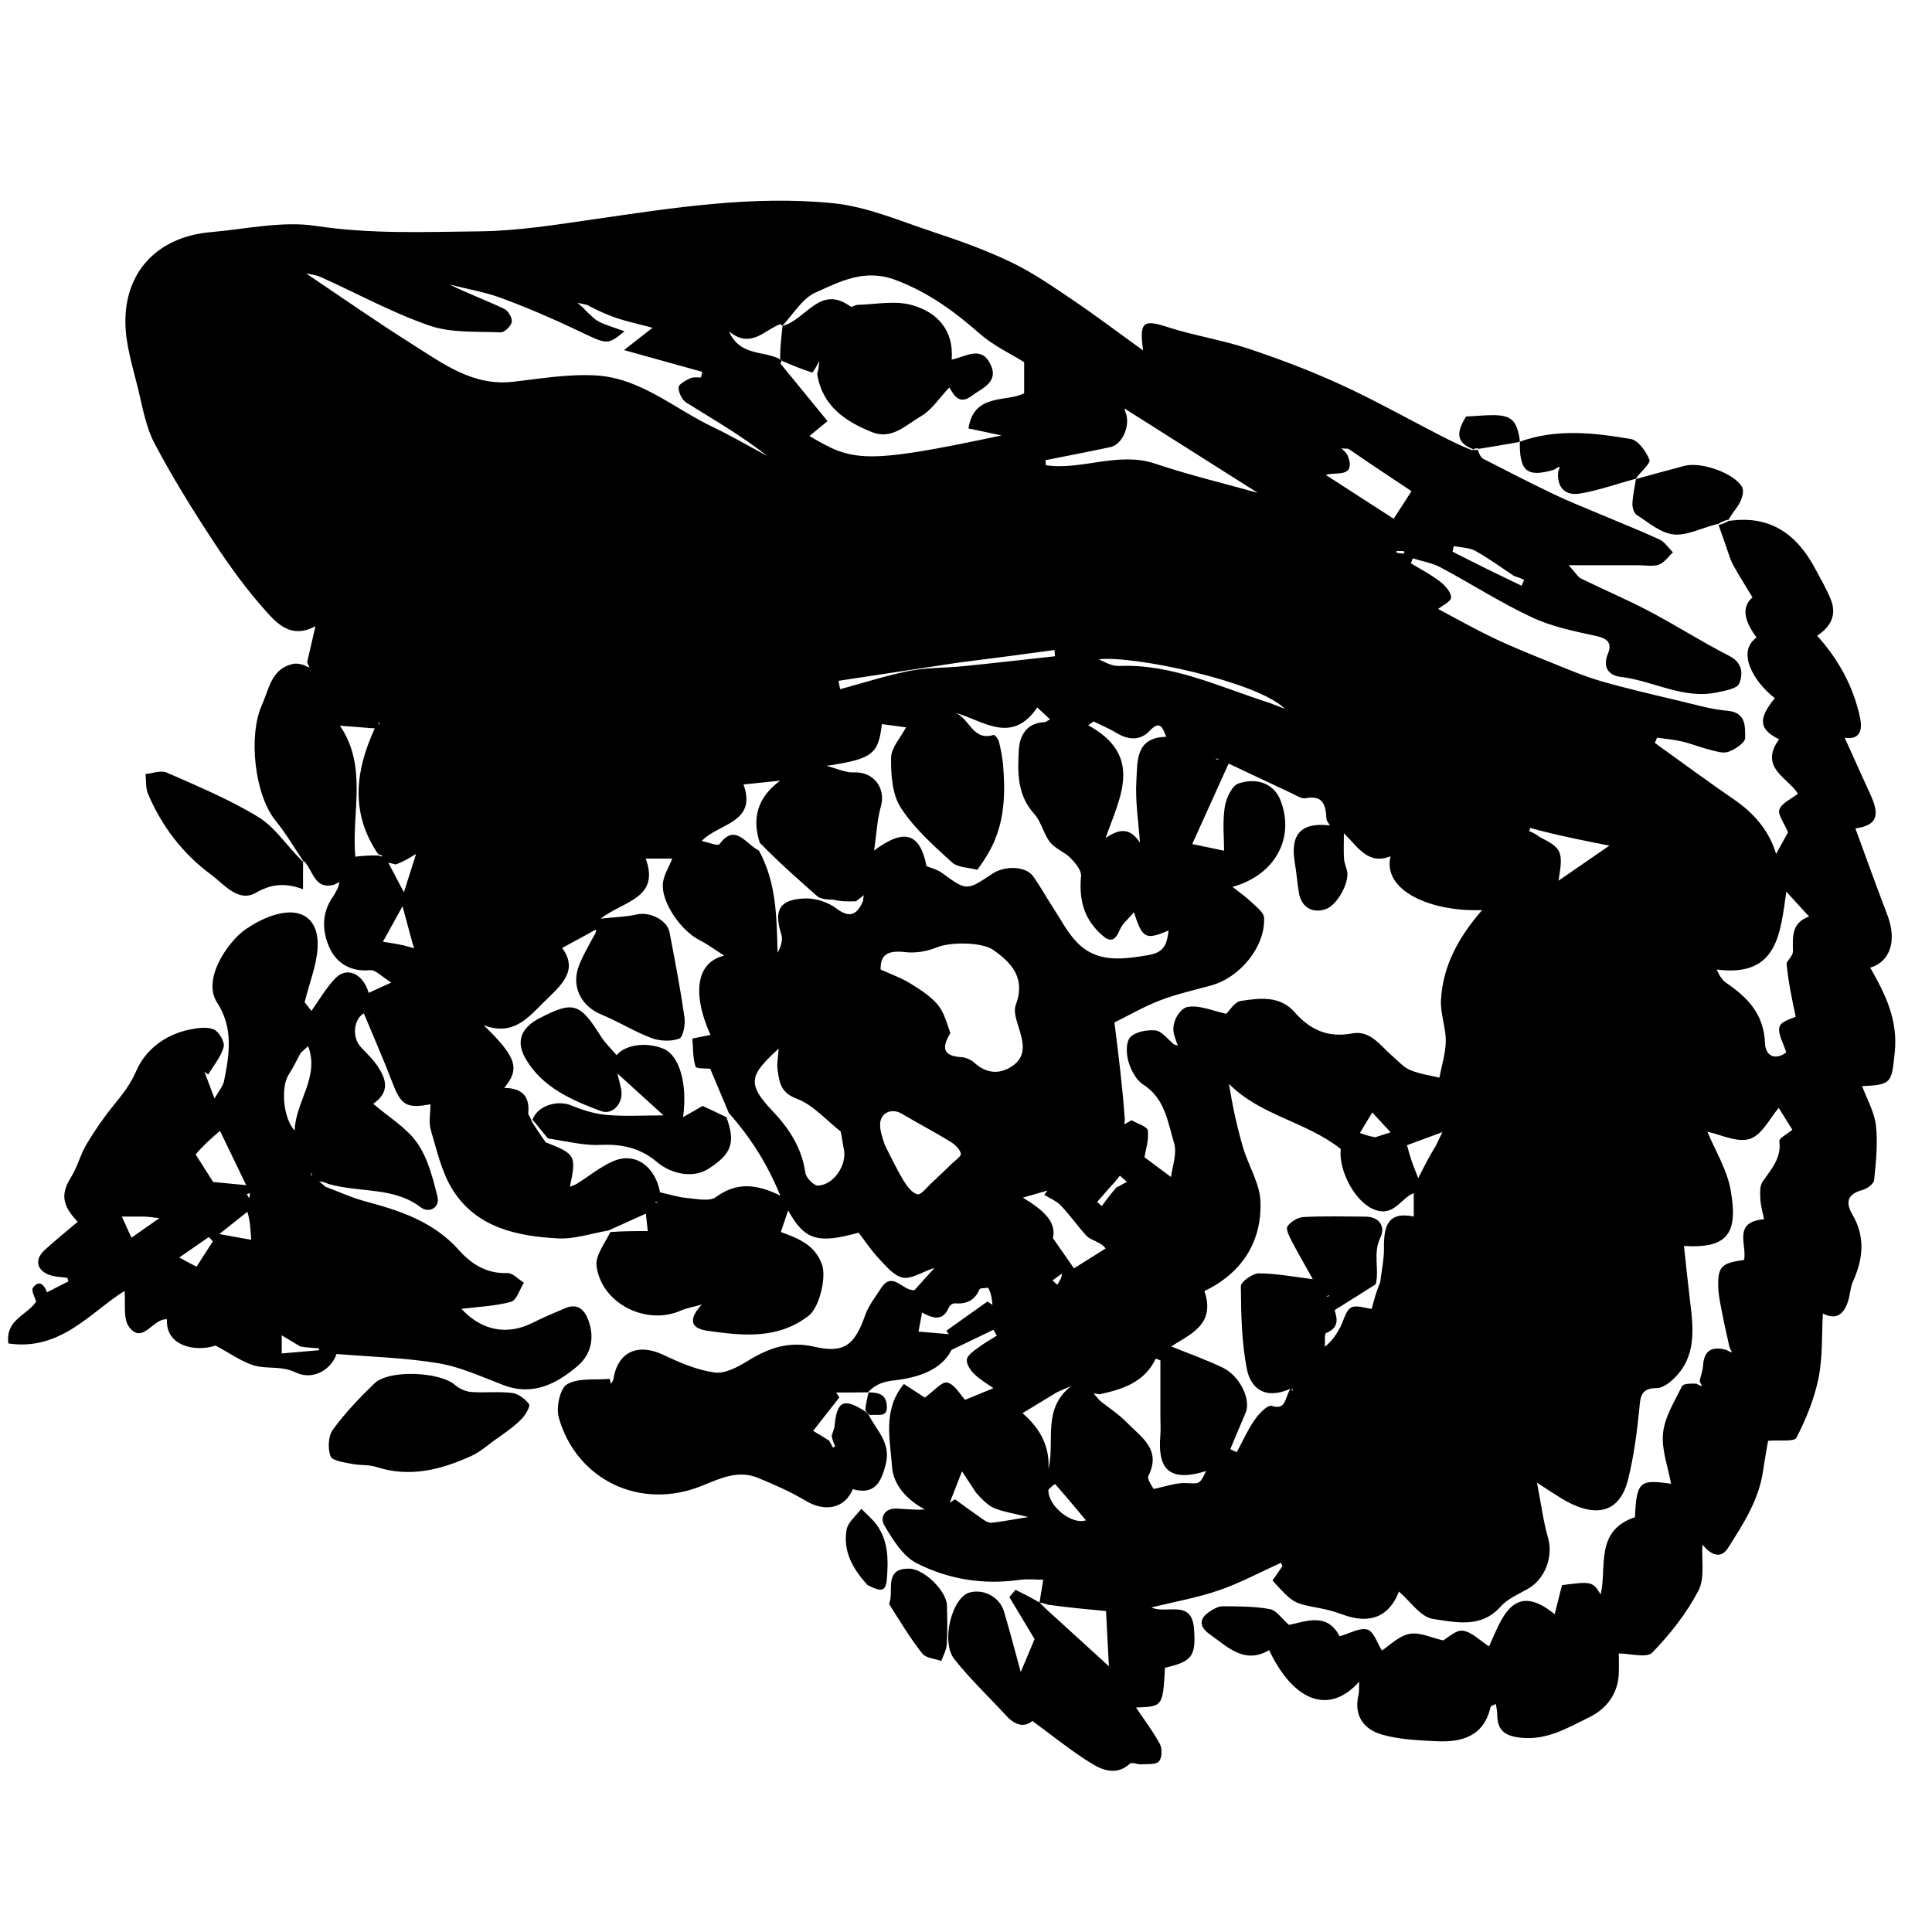 <svg version="1.1" id="Layer_1" xmlns="http://www.w3.org/2000/svg" xmlns:xlink="http://www.w3.org/1999/xlink"
	 viewBox="0 0 16 16" xml:space="preserve">
<g fill="#000000" stroke="none" transform="scale(0.031,0.031)">
<path  
	d="
M462.045,359.963 
	C461.383,356.917 460.664,353.883 460.079,350.822 
	C459.618,348.412 459.046,345.974 459.012,343.541 
	C458.94,338.321 459.957,337.412 465.926,336.592 
	C466.773,332.665 462.761,326.41 471.263,325.726 
	C470.892,323.822 470.368,322.115 470.28,320.387 
	C470.2,318.805 470.069,316.84 470.874,315.673 
	C473.169,312.345 475.951,309.435 475.354,304.821 
	C475.258,304.072 477.356,303.039 478.829,301.814 
	C477.493,299.678 475.976,297.254 475.178,295.978 
	C472.871,298.626 470.731,303.211 467.462,304.251 
	C464.033,305.342 459.522,303.033 456.127,302.34 
	C458.164,307.291 461.411,312.49 462.369,318.08 
	C464.266,329.141 461.897,333.624 449.865,332.854 
	C450.426,337.959 450.926,342.929 451.529,347.886 
	C452.419,355.199 453.17,362.504 447.176,368.274 
	C445.929,369.476 444.114,370.838 442.564,370.834 
	C438.121,370.821 438.231,373.426 437.905,376.693 
	C437.29,382.853 436.456,389.049 434.988,395.052 
	C432.369,405.76 424.453,404.785 417.061,400.247 
	C415.316,399.175 413.613,398.036 410.604,396.101 
	C411.749,401.988 412.308,406.501 413.549,410.819 
	C414.98,415.796 412.824,421.793 408.193,424.438 
	C405.658,425.887 402.741,427.103 400.876,429.204 
	C395.633,435.11 388.814,433.355 382.858,432.504 
	C379.507,432.025 376.705,427.707 373.719,425.172 
	C371.175,431.878 365.965,434.035 358.671,431.317 
	C356.701,430.582 354.643,430.006 352.575,429.622 
	C345.546,428.317 345.537,428.363 339.947,422.228 
	C340.797,420.997 341.692,419.701 342.587,418.404 
	C342.455,418.101 342.323,417.797 342.191,417.494 
	C336.706,419.977 331.364,422.877 325.696,424.828 
	C319.881,426.83 313.747,427.903 307.598,429.421 
	C311.537,431.334 318.333,427.109 318.961,435 
	C319.559,442.502 318.437,443.865 311.228,445.536 
	C310.639,455.897 310.639,455.897 303.481,456.162 
	C305.65,459.405 308.043,462.528 309.876,465.951 
	C310.53,467.173 310.429,469.701 309.581,470.577 
	C308.69,471.498 306.497,471.234 304.863,471.334 
	C303.846,471.396 302.358,470.687 301.856,471.155 
	C298.509,474.279 294.786,473.036 291.909,471.295 
	C286.352,467.932 281.289,463.753 275.791,459.744 
	C273.737,461.537 271.256,460.978 268.919,458.447 
	C264.251,453.392 259.225,448.627 254.962,443.254 
	C251.267,438.596 254.31,426.761 259.001,425.443 
	C262.767,424.386 267.066,426.63 268.218,430.512 
	C269.928,436.28 271.435,442.109 272.689,446.678 
	C273.473,444.811 274.838,441.561 276.384,437.882 
	C274.424,434.617 272.032,430.632 269.639,426.646 
	C270.194,426.004 270.75,425.361 271.305,424.719 
	C273.28,425.7 275.255,426.68 277.664,428.081 
	C278.499,428.889 278.9,429.277 279.534,429.911 
	C285.05,434.96 290.333,439.764 296.242,445.137 
	C295.962,439.787 295.727,435.3 295.469,430.39 
	C291.019,429.975 285.527,429.464 279.85,428.68 
	C279.009,428.314 278.352,428.222 277.696,428.129 
	C277.99,426.351 278.283,424.573 278.705,422.016 
	C276.514,422.016 274.402,421.768 272.366,422.058 
	C262.698,423.434 253.311,421.925 244.827,417.577 
	C241.172,415.703 238.519,411.29 236.254,407.524 
	C235.006,405.448 236.27,402.845 239.601,403.013 
	C242.066,403.137 244.522,403.42 247.074,403.245 
	C242.244,400.67 238.641,396.698 238.302,391.778 
	C237.803,384.528 235.733,376.656 241.479,369.728 
	C243.86,371.278 246.013,372.679 247.067,373.365 
	C249.439,371.673 251.626,368.997 253.076,369.349 
	C255.082,369.837 256.533,372.606 257.816,373.968 
	C259.542,373.259 262.133,372.194 265.395,370.853 
	C263.688,369.625 261.759,368.535 260.234,367.034 
	C259.224,366.039 258.113,364.352 258.294,363.165 
	C258.474,361.989 260.124,360.928 261.3,360.042 
	C262.879,358.852 264.622,357.879 266.294,356.812 
	C265.998,356.292 265.702,355.771 265.406,355.25 
	C262.047,356.861 258.688,358.471 254.182,360.632 
	C251.602,365.887 245.416,368.028 238.879,368.77 
	C236.169,369.078 234.128,369.678 232.114,371.694 
	C231.963,371.948 232.055,371.936 231.607,371.969 
	C228.564,372.003 225.969,372.003 223.375,372.003 
	C223.661,372.44 223.947,372.878 224.234,373.315 
	C221.983,376.186 219.733,379.056 217.225,382.255 
	C218.38,382.931 219.861,383.797 221.51,384.875 
	C221.958,385.628 222.237,386.168 222.516,386.709 
	C222.716,386.61 222.917,386.511 223.117,386.412 
	C222.76,385.596 222.403,384.78 222.167,383.592 
	C222.519,382.444 222.885,381.682 222.959,380.892 
	C223.581,374.261 225.37,373.339 231.118,377.049 
	C231.584,377.523 231.853,377.793 232.121,378.062 
	C234.166,382.179 238.043,385.397 236.648,391.04 
	C235.388,396.137 233.624,399.417 227.815,397.833 
	C225.687,403.012 220.389,404.005 215.291,400.955 
	C211.236,398.529 206.849,396.597 202.465,394.797 
	C197.219,392.642 192.421,394.931 187.635,396.884 
	C170.965,403.688 153.942,395.243 149.272,378.693 
	C148.513,376.004 149.607,370.872 151.509,369.789 
	C154.583,368.038 159.037,368.709 162.908,368.357 
	C162.999,368.804 163.09,369.252 163.181,369.7 
	C163.409,369.309 163.778,368.94 163.843,368.524 
	C165.002,361.133 170.357,358.698 177.248,361.965 
	C181.597,364.027 186.22,366.026 190.908,366.66 
	C193.709,367.038 197.148,365.169 199.817,363.526 
	C205.363,360.111 210.763,358.209 217.544,359.776 
	C225.552,361.626 228.335,359.306 231.128,351.355 
	C232.03,348.789 233.833,346.519 235.336,344.186 
	C238.492,339.291 241.119,345.013 244.313,344.649 
	C245.884,342.903 247.549,341.053 249.66,338.707 
	C246.103,339.904 243.369,341.788 241.143,341.309 
	C238.764,340.798 236.683,338.23 234.806,336.244 
	C232.786,334.107 231.154,331.604 229.383,329.3 
	C218.418,332.357 214.937,331.29 210.546,323.354 
	C209.875,325.343 209.273,327.128 208.596,329.136 
	C213.269,330.82 217.72,332.555 219.603,337.845 
	C220.806,341.226 218.921,349.269 216.035,351.496 
	C207.792,357.858 198.431,356.849 189.122,355.539 
	C185.962,355.095 182.822,353.633 187.449,348.504 
	C184.642,349.297 183.237,349.513 181.987,350.075 
	C172.725,354.24 160.729,348.312 159.366,338.257 
	C158.992,335.5 161.453,332.358 163.066,329.136 
	C166.563,328.88 169.608,328.88 173.057,328.88 
	C172.834,326.924 172.684,325.607 172.526,324.221 
	C168.917,325.852 165.747,327.285 162.577,328.717 
	C158.063,329.478 153.503,331.077 149.043,330.835 
	C138.08,330.24 127.267,327.968 120.912,317.82 
	C117.978,313.136 116.709,307.342 115.102,301.927 
	C114.476,299.82 114.999,297.372 114.999,294.995 
	C108.597,296.235 107.121,295.201 104.879,289.329 
	C102.481,283.047 99.76,276.888 97.195,270.71 
	C94.451,272.327 93.951,277.109 96.441,279.78 
	C97.963,281.413 99.632,282.965 100.862,284.803 
	C103.128,288.188 104.323,291.707 99.694,294.874 
	C103.882,298.472 108.602,301.251 111.453,305.336 
	C114.278,309.385 115.613,314.65 116.847,319.571 
	C117.647,322.764 114.503,324.134 112.468,322.576 
	C105.163,316.983 96.335,318.713 87.764,316.298 
	C86.555,315.75 85.894,315.662 85.232,315.573 
	C85.807,316.062 86.383,316.551 86.958,317.04 
	C90.533,318.37 94.029,319.996 97.698,320.972 
	C106.999,323.446 115.885,326.43 122.6,333.967 
	C125.928,337.702 130.026,340.315 135.539,340.09 
	C136.973,340.031 138.481,341.766 139.955,342.677 
	C138.832,344.448 138.02,347.369 136.527,347.774 
	C132.19,348.95 127.58,349.117 123.27,349.657 
	C128.603,355.451 135.446,356.824 142.252,353.397 
	C145.107,351.959 148.066,350.72 151.012,349.473 
	C153.887,348.256 155.791,349.413 156.947,352.129 
	C159.002,356.958 158.039,361.722 154.388,364.846 
	C148.834,369.599 142.444,373.034 134.534,370.04 
	C128.799,367.87 123.087,365.178 117.121,364.186 
	C108.103,362.686 98.873,362.465 89.912,361.715 
	C88.465,365.938 83.592,368.845 79.027,366.655 
	C75.01,364.728 71.136,365.88 67.487,364.662 
	C64.403,363.633 61.639,361.648 57.573,359.462 
	C52.428,361.227 44.182,359.741 44.607,352.46 
	C40.902,352.066 38.177,359.257 34.539,354.573 
	C32.792,352.324 33.605,348.086 33.271,344.869 
	C24.386,350.347 16.303,360.99 2.24,358.905 
	C1.391,352.552 7.127,351.469 9.66,347.73 
	C9.43,346.839 8.241,344.738 8.816,343.988 
	C10.5,341.789 11.797,343.241 12.556,345.233 
	C14.467,344.256 16.377,343.279 18.288,342.302 
	C18.185,341.994 18.083,341.686 17.98,341.377 
	C16.407,341.143 14.751,341.145 13.279,340.626 
	C9.773,339.391 9.166,336.482 11.899,333.974 
	C14.765,331.343 17.81,328.906 20.762,326.397 
	C16.362,321.819 16.296,318.769 19.045,314.356 
	C20.717,311.672 21.475,308.424 23.102,305.704 
	C25.289,302.048 27.723,298.497 30.416,295.2 
	C32.762,292.328 34.849,289.688 36.427,286.043 
	C38.854,280.435 44.15,276.389 50.63,275.053 
	C52.756,274.614 55.296,274.236 57.141,275.02 
	C58.508,275.6 60.103,278.386 59.751,279.692 
	C59.041,282.327 57.074,284.623 55.625,287.059 
	C55.288,286.813 54.951,286.567 54.615,286.32 
	C55.376,288.341 56.137,290.362 57.307,293.469 
	C58.474,291.393 59.573,290.189 59.849,288.82 
	C61.294,281.659 62.404,274.586 57.977,267.792 
	C53.898,261.533 61.026,251.37 65.702,248.198 
	C67.954,246.671 70.462,245.337 73.044,244.512 
	C80.553,242.115 85.341,245.488 84.842,253.32 
	C84.552,257.873 82.739,262.329 81.382,267.746 
	C81.504,267.902 82.511,269.184 83.194,270.055 
	C85.221,267.234 87.058,263.98 89.564,261.368 
	C92.691,258.107 96.975,260.093 98.504,265.236 
	C99.964,264.568 101.42,263.903 104.532,262.48 
	C101.99,260.925 100.324,259.025 98.867,259.175 
	C93.892,259.686 90.126,257.423 88.246,253.623 
	C86.049,249.185 85.739,244.039 89,239.484 
	C89.376,238.96 89.625,238.346 90.22,237.286 
	C90.556,236.407 90.606,236.016 90.655,235.624 
	C90.214,235.858 89.773,236.092 89.332,236.325 
	C84.021,237.772 83.771,232.789 81.307,230.133 
	C81.01,230.025 81.065,230.086 81.065,230.086 
	C78.59,226.439 76.357,222.595 73.587,219.187 
	C67.989,212.299 66.29,196.496 69.97,188.33 
	C71.962,183.908 72.433,178.667 78.314,177.356 
	C79.081,177.185 79.914,177.308 81.192,177.671 
	C82.005,178.134 82.344,178.22 82.682,178.306 
	C82.47,177.858 82.257,177.411 82.045,176.963 
	C82.727,173.994 83.409,171.025 84.269,167.279 
	C78.02,170.695 74.23,166.797 71.308,163.57 
	C66.006,157.716 61.33,151.216 56.978,144.601 
	C51.395,136.117 46.029,127.444 41.291,118.472 
	C38.973,114.084 38.1,108.88 36.911,103.963 
	C35.528,98.245 33.663,92.46 33.509,86.663 
	C33.14,72.757 41.982,63.236 56.34,62.011 
	C65.708,61.212 75.35,58.974 84.416,60.354 
	C99.041,62.581 113.571,61.956 128.114,61.805 
	C138.257,61.7 148.423,60.054 158.506,58.599 
	C179.786,55.527 201.12,52.122 222.614,54.297 
	C231.603,55.206 240.351,59.003 249.075,61.892 
	C256.225,64.261 263.378,66.809 270.154,70.061 
	C275.924,72.83 281.272,76.548 286.599,80.152 
	C292.861,84.389 298.898,88.956 305.382,93.631 
	C304.323,85.872 305.393,85.263 312.097,87.428 
	C319.075,89.682 326.424,90.794 333.379,93.103 
	C341.745,95.881 350.034,99.027 358.048,102.689 
	C367.065,106.809 375.735,111.687 384.56,116.226 
	C387.427,117.7 390.308,119.147 393.336,120.304 
	C393.49,120.003 393.408,120.002 393.829,120.193 
	C394.534,120.264 394.818,120.144 395.063,120.002 
	C395.025,119.979 394.955,119.922 394.831,120.279 
	C395.209,121.291 395.571,122.219 396.235,122.561 
	C402.429,125.759 408.638,128.933 414.92,131.952 
	C418.716,133.776 422.64,135.336 426.521,136.978 
	C432.12,139.347 437.785,141.57 443.304,144.112 
	C444.734,144.77 445.726,146.382 446.918,147.556 
	C445.687,148.692 444.63,150.318 443.179,150.833 
	C441.547,151.412 439.56,150.996 437.728,150.998 
	C431.932,151.002 426.135,150.999 419.076,150.999 
	C420.898,152.994 421.494,154.127 422.422,154.584 
	C428.433,157.543 434.626,160.149 440.549,163.27 
	C447.768,167.074 454.665,171.496 461.93,175.204 
	C465.562,177.057 465.69,180.038 464.608,182.626 
	C464.04,183.987 460.886,184.504 458.803,184.955 
	C449.686,186.928 441.625,181.836 432.924,180.818 
	C429.885,180.462 427.994,178.355 429.551,174.645 
	C430.689,171.938 429.59,170.589 426.479,169.915 
	C420.65,168.653 414.635,167.439 409.289,164.94 
	C400.886,161.011 393.025,155.937 384.819,151.564 
	C382.572,150.367 379.911,149.945 377.441,149.167 
	C377.257,149.601 377.074,150.035 376.89,150.469 
	C379.49,152.058 382.233,153.46 384.634,155.307 
	C386.015,156.369 387.655,158.15 387.656,159.608 
	C387.656,160.711 385.244,161.815 384.188,162.685 
	C388.786,165.11 393.873,168.005 399.144,170.513 
	C404.243,172.939 409.504,175.035 414.746,177.148 
	C419.048,178.882 423.345,180.712 427.79,181.993 
	C434.637,183.965 441.598,185.555 448.534,187.208 
	C452.831,188.232 457.134,189.502 461.502,189.884 
	C466.56,190.327 466.178,194.188 466.219,197.116 
	C466.236,198.395 463.51,200.232 461.699,200.857 
	C460.192,201.376 458.168,200.631 456.434,200.198 
	C454.053,199.604 451.761,198.646 449.373,198.089 
	C447.185,197.578 444.92,197.392 442.689,197.062 
	C442.489,197.533 442.289,198.003 442.088,198.474 
	C449.146,203.532 456.13,208.697 463.284,213.613 
	C468.729,217.355 472.676,222.075 474.476,228.126 
	C475.62,226.059 476.918,223.718 477.676,222.349 
	C476.626,219.81 474.846,217.585 475.362,216.238 
	C476.03,214.493 478.527,213.449 480.306,212.048 
	C477.88,207.898 469.725,205.127 475.279,197.501 
	C469.889,194.83 469.602,192.085 474.129,186.522 
	C468.241,181.884 463.943,174.046 469.274,170.308 
	C466.338,166.395 464.898,162.415 468.172,159.584 
	C466.272,156.432 464.571,153.756 463.032,150.99 
	C462.34,149.745 461.94,148.331 461.461,146.975 
	C460.634,144.631 459.849,142.271 459.011,139.945 
	C458.977,139.971 458.903,140.017 459.223,140.223 
	C460.394,139.947 461.245,139.463 462.08,139.022 
	C462.065,139.064 462.03,139.146 462.03,139.146 
	C473.067,137.553 480.188,142.892 485.067,152.177 
	C486.439,154.789 487.958,157.346 489.064,160.069 
	C490.787,164.309 489.053,167.465 485.438,169.833 
	C491.165,176.156 495.179,183.477 496.94,191.888 
	C497.602,195.049 496.82,197.746 492.808,197.08 
	C495.155,202.272 497.422,207.344 499.737,212.394 
	C502.381,218.166 501.175,220.524 495.659,221.306 
	C498.473,228.948 501.25,236.721 504.2,244.428 
	C506.757,251.105 505.132,256.837 499.622,258.519 
	C503.635,265.504 507.065,272.431 506.182,281.022 
	C505.34,289.205 505.488,289.82 497.457,290.153 
	C498.753,293.664 500.755,297.077 501.156,300.67 
	C501.692,305.472 501.163,310.432 500.667,315.28 
	C500.564,316.291 498.735,317.6 497.479,317.93 
	C493.413,319.001 493.022,321.327 494.874,324.483 
	C498.391,330.473 497.717,336.378 494.993,342.411 
	C494.268,344.018 494.255,345.932 493.698,347.633 
	C492.381,351.656 490.138,352.514 486.971,350.901 
	C486.658,356.478 486.96,362.444 485.822,368.121 
	C484.716,373.64 482.497,379.049 479.928,384.078 
	C479.337,385.235 475.319,384.641 472.336,384.901 
	C472,386.906 471.436,389.888 471.008,392.89 
	C469.893,400.698 465.689,407.178 461.614,413.564 
	C459.448,416.958 456.553,414.819 454.797,412.63 
	C454.535,416.735 455.501,421.543 453.735,424.924 
	C450.573,430.977 446.175,436.567 441.405,441.487 
	C439.932,443.007 435.569,441.724 432.462,441.724 
	C432.462,443.108 432.533,445.133 432.449,447.152 
	C432.22,452.639 429.019,456.607 424.547,458.77 
	C418.837,461.533 413.291,465.003 406.192,464.22 
	C401.671,463.721 399.972,462.013 399.97,457.83 
	C399.969,457.048 399.766,456.267 399.621,455.227 
	C398.953,455.567 398.273,455.701 398.211,455.976 
	C396.406,463.937 390.467,465.502 383.599,465.159 
	C378.744,464.917 373.74,464.709 369.127,463.369 
	C364.424,462.002 361.615,458.429 362.895,452.907 
	C363.144,451.83 363.028,450.668 363.094,449.258 
	C355.248,458.102 345.709,454.835 339.043,440.833 
	C332.45,444.716 327.947,439.966 323.092,436.527 
	C320.459,434.663 320.202,432.521 323.042,430.599 
	C324.104,429.88 325.428,429.109 326.63,429.114 
	C330.85,429.133 335.136,429.118 339.258,429.874 
	C341.001,430.194 342.397,432.399 344.343,434.088 
	C348.966,433.142 354.561,430.686 357.873,437.127 
	C360.525,436.389 363.242,434.737 365.3,435.339 
	C367.005,435.837 367.932,438.994 369.177,440.931 
	C371.153,439.659 373.641,437.053 376.529,436.487 
	C379.273,435.949 382.435,437.543 385.535,438.227 
	C386.779,437.556 388.962,435.38 390.804,435.637 
	C393.196,435.971 395.317,438.242 397.786,439.828 
	C398.849,437.577 399.932,434.702 401.486,432.11 
	C404.848,426.501 409.198,426.222 415.332,431.233 
	C416.008,428.538 416.656,425.956 417.28,423.468 
	C425.177,422.426 425.487,422.506 427.617,425.945 
	C429.343,418.623 425.956,408.948 436.774,405.318 
	C437.216,395.831 437.951,395.139 446.417,396.388 
	C445.613,391.868 443.82,387.23 444.28,382.828 
	C444.729,378.525 447.349,374.399 449.331,370.35 
	C449.696,369.604 451.564,369.595 453.2,369.644 
	C454.003,370.134 454.346,370.226 454.688,370.318 
	C454.474,369.866 454.259,369.415 454.045,368.963 
	C454.365,367.567 454.873,366.185 454.968,364.774 
	C455.218,361.05 457.008,359.481 461.208,360.633 
	C462.035,361.112 462.37,361.203 462.705,361.293 
	C462.485,360.85 462.265,360.406 462.045,359.963 
M298.192,317.275 
	C299.145,316.758 300.097,316.242 301.05,315.725 
	C300.424,315.172 299.799,314.619 299.173,314.066 
	C298.433,315.032 297.693,315.999 296.384,317.334 
	C295.288,318.592 294.191,319.85 293.095,321.108 
	C293.509,321.475 293.922,321.841 294.336,322.208 
	C295.441,320.695 296.546,319.182 298.192,317.275 
M222.551,240.34 
	C221.211,240.323 219.871,240.306 218.538,239.6 
	C213.374,235.054 208.209,230.509 202.975,225.148 
	C200.798,218.463 202.444,212.966 208.407,208.552 
	C205.067,208.9 202.061,209.213 198.625,209.571 
	C202.336,219.916 191.834,219.937 187.453,224.681 
	C189.182,225.018 191.787,226.082 192.202,225.522 
	C196.428,219.817 199.112,225.381 202.76,227.255 
	C207.445,235.786 207.469,245.095 207.733,254.516 
	C208.643,252.86 209.198,251.036 208.716,249.55 
	C206.593,243.005 208.372,240.21 215.182,240.018 
	C216.336,239.986 217.494,240.137 219.215,240.595 
	C220.249,240.957 221.284,241.319 222.801,242.219 
	C225.641,244.419 228.354,245.851 230.524,240.786 
	C230.602,240.237 230.681,239.689 230.76,239.141 
	C230.289,239.538 229.818,239.935 228.676,240.772 
	C226.796,240.832 224.915,240.892 222.551,240.34 
M109.669,253.055 
	C110.011,253.14 110.354,253.226 110.696,253.311 
	C110.479,252.862 110.262,252.413 109.987,251.174 
	C109.215,248.318 108.443,245.462 107.532,242.094 
	C105.626,245.55 104.021,248.462 102.301,251.58 
	C105.515,252.086 107.419,252.386 109.669,253.055 
M411.234,221.844 
	C410.421,221.62 409.607,221.397 408.794,221.173 
	C408.712,221.463 408.631,221.754 408.55,222.045 
	C409.353,222.377 410.156,222.708 411.352,223.621 
	C417.279,226.623 417.66,227.484 416.359,235.27 
	C420.865,232.165 425.195,229.181 429.948,225.905 
	C423.154,224.564 417.396,223.428 411.234,221.844 
M101.094,228.539 
	C101.378,228.64 101.658,228.753 101.948,228.824 
	C101.985,228.833 102.076,228.62 102.143,228.509 
	C101.605,228.444 101.067,228.379 100.631,227.589 
	C93.564,216.774 94.992,205.741 100.118,194.586 
	C96.884,194.337 93.973,194.113 90.808,193.869 
	C98.313,204.83 93.843,217.173 94.92,228.86 
	C96.491,228.694 98.551,228.476 101.094,228.539 
M360.209,119.881 
	C359.571,119.852 358.933,119.822 358.294,119.792 
	C358.849,120.208 359.404,120.624 360.061,121.747 
	C362.326,127.838 356.842,125.952 354.171,126.871 
	C360.694,131.082 366.878,135.074 372.319,138.587 
	C374.146,135.756 375.594,133.511 377.077,131.213 
	C371.809,127.721 366.216,124.012 360.209,119.881 
M293.786,372.477 
	C293.238,372.398 292.69,372.319 292.142,372.24 
	C292.539,372.711 292.936,373.182 293.789,374.149 
	C296.223,376.093 298.891,377.811 301.042,380.03 
	C304.804,383.912 310.378,387.17 306.787,394.258 
	C306.343,395.135 307.822,396.987 308.149,397.767 
	C311.537,397.105 314.21,396.082 316.835,396.192 
	C320.442,396.343 320.427,396.711 322.208,392.987 
	C311.783,396.245 309.284,391.824 309.979,383.53 
	C310.118,381.877 309.999,380.204 309.999,378.54 
	C309.999,373.501 309.999,368.463 309.999,363.425 
	C309.587,363.266 309.175,363.107 308.762,362.948 
	C305.748,369.284 299.908,371.145 293.786,372.477 
M145.787,305.166 
	C153.781,308.299 154.01,308.705 152.246,317.04 
	C152.982,316.731 153.592,316.566 154.105,316.244 
	C157.304,314.237 160.291,311.765 163.707,310.257 
	C169.75,307.589 175.049,311.662 176.324,318.519 
	C179.037,319.121 181.197,319.84 183.403,320.027 
	C186.049,320.25 189.505,321.073 191.26,319.79 
	C196.769,315.761 202.017,316.252 208.457,319.396 
	C204.976,310.969 200.672,304.067 194.709,297.341 
	C193.037,293.368 191.366,289.395 189.73,285.505 
	C188.827,285.396 186.01,285.577 185.81,284.937 
	C185.061,282.55 185.171,279.894 184.967,277.441 
	C186.983,277.041 188.351,276.77 189.816,276.479 
	C185.519,267.126 185.036,257.344 193.476,255.288 
	C190.959,253.693 188.996,252.226 186.845,251.132 
	C181.793,248.563 176.503,240.788 177.101,235.853 
	C177.358,233.738 178.646,231.748 179.596,229.374 
	C177.416,229.374 175.259,229.374 172.5,229.374 
	C176.378,240.009 166.61,240.657 160.438,245.421 
	C164.611,244.965 167.446,244.92 170.145,244.293 
	C173.521,243.509 178.222,245.738 178.86,249.05 
	C180.318,256.611 181.766,264.182 182.858,271.801 
	C183.128,273.681 182.506,277.081 181.445,277.47 
	C179.248,278.276 176.254,278.138 173.997,277.294 
	C169.458,275.596 165.29,272.929 160.792,271.096 
	C155.106,268.779 152.428,263.351 154.783,257.665 
	C155.917,254.927 157.383,252.327 159.062,249.319 
	C159.139,248.981 159.217,248.643 159.295,248.304 
	C158.84,248.509 158.385,248.714 157.346,249.349 
	C155.055,250.595 152.764,251.841 150.18,253.246 
	C154.662,259.364 149.797,263.293 145.395,267.616 
	C141.013,271.92 137.111,276.866 129.215,273.879 
	C138.009,282.426 138.986,285.482 134.693,290.64 
	C139.3,290.647 141.58,292.741 141.122,297.359 
	C141.075,297.837 141.724,298.385 142.064,299.626 
	C143.136,301.298 144.208,302.971 145.787,305.166 
M208.419,86.604 
	C204.147,88.157 200.67,93.299 194.742,88.541 
	C197.833,95.461 204.292,93.484 208.703,96.156 
	C208.703,96.156 208.993,96.439 208.476,97.101 
	C212.593,102.134 216.71,107.167 221.075,112.503 
	C219.477,113.814 217.857,115.144 216.233,116.477 
	C227.678,123.233 230.566,124.232 267.547,116.322 
	C264.501,115.68 261.874,115.126 258.732,114.464 
	C260.12,104.858 269.124,107.523 273.601,105.044 
	C273.601,101.811 273.601,99.273 273.601,96.751 
	C269.843,94.402 265.427,92.367 261.92,89.295 
	C255.045,83.275 248.03,78.073 239.21,74.78 
	C230.924,71.687 224.434,75.221 217.864,78.152 
	C214.281,79.751 211.888,84.017 209.016,87.019 
	C209.016,87.019 209.08,86.963 208.419,86.604 
M156.806,81.451 
	C156.219,81.322 155.632,81.194 154.279,80.897 
	C155.379,81.837 155.851,82.241 156.761,83.278 
	C157.831,84.181 158.779,85.333 159.998,85.93 
	C161.989,86.905 164.157,87.517 166.839,88.497 
	C162.231,92.287 162.318,92.105 154.214,88.24 
	C147.582,85.076 140.803,82.166 133.913,79.618 
	C129.474,77.976 124.718,77.191 120.104,76.022 
	C125.075,78.437 129.98,80.286 134.709,82.51 
	C135.762,83.005 136.893,84.941 136.715,86.001 
	C136.529,87.112 134.774,88.837 133.772,88.792 
	C127.376,88.506 120.584,89.004 114.707,86.973 
	C104.745,83.532 95.383,78.367 85.722,74.032 
	C84.189,73.344 82.408,73.209 81.792,73.064 
	C90.803,79.102 100.339,85.786 110.176,91.991 
	C118.394,97.176 126.375,103.235 137.12,101.986 
	C144.475,101.132 151.932,99.866 159.253,100.301 
	C171.165,101.009 180.209,109.218 190.52,114.123 
	C195.44,116.463 200.155,119.236 204.963,121.814 
	C198.08,116.37 190.625,112.099 183.342,107.553 
	C182.19,106.835 181.265,104.871 181.278,103.493 
	C181.286,102.647 183.189,101.638 184.408,101.047 
	C185.213,100.657 186.314,100.878 187.283,100.826 
	C187.387,100.328 187.491,99.831 187.594,99.334 
	C181.04,97.511 174.485,95.688 166.706,93.525 
	C169.479,91.353 171.145,90.047 174.327,87.555 
	C170.328,86.498 167.548,85.903 164.865,85.014 
	C162.214,84.136 159.662,82.96 156.806,81.451 
M368.727,342.501 
	C369.083,339.472 369.762,336.439 369.726,333.415 
	C369.66,327.866 370.548,323.515 377.686,324.995 
	C377.686,322.33 377.686,320.29 377.686,318.747 
	C374.13,320.091 372.399,325.287 366.987,323.07 
	C361.853,320.967 357.527,312.523 358.181,306.94 
	C348.758,299.546 336.814,298.084 328.333,289.569 
	C329.246,295.45 330.455,300.985 332.036,306.411 
	C333.48,311.368 336.592,316.17 336.738,321.106 
	C337.061,332.022 331.581,340.183 321.755,344.913 
	C324.896,353.992 317.614,356.56 312.897,359.699 
	C317.482,361.563 322.145,363.213 326.586,365.329 
	C331.295,367.573 334.286,373.988 332.74,377.497 
	C331.331,380.692 330.021,383.93 328.667,387.149 
	C329.242,387.417 329.817,387.686 330.392,387.954 
	C331.951,385.065 333.292,382.025 335.149,379.343 
	C336.272,377.719 338.592,375.266 339.688,375.58 
	C343.501,376.674 343.058,374.066 344.683,371.035 
	C337.547,374.139 334.016,370.52 333.079,365.662 
	C331.69,358.468 331.551,350.989 331.491,343.626 
	C331.481,342.425 334.614,340.176 336.292,340.178 
	C340.988,340.185 345.682,341.117 350.713,341.725 
	C348.826,338.344 346.88,335.014 345.104,331.595 
	C344.451,330.337 343.435,328.327 343.937,327.616 
	C344.823,326.362 346.714,325.209 348.243,325.128 
	C353.725,324.837 359.231,324.999 364.728,325.019 
	C368.598,325.033 370.146,327.771 368.782,330.578 
	C366.674,334.918 368.568,338.969 367.507,343.108 
	C364.053,345.28 360.599,347.451 356.553,349.995 
	C356.85,351.439 358.351,354.456 354.266,356.123 
	C353.75,356.333 354.037,358.511 353.952,359.777 
	C355.973,358.145 357.039,356.409 358.007,354.619 
	C358.984,352.814 359.427,350.214 360.914,349.338 
	C362.307,348.518 364.761,349.501 366.454,349.662 
	C367.046,347.367 367.609,345.183 368.727,342.501 
M313.659,279.041 
	C314.002,279.132 314.344,279.223 314.687,279.314 
	C314.473,278.864 314.259,278.413 313.94,277.255 
	C312.289,273.472 315.291,269.479 317.014,269.071 
	C320.226,268.312 324.041,270.103 327.586,270.829 
	C328.441,270.031 329.799,267.66 331.483,267.4 
	C336.508,266.625 341.926,265.917 345.86,270.41 
	C350.004,275.141 354.788,277.277 361.19,276.081 
	C366.136,275.156 368.719,279.345 371.906,282.064 
	C373.463,283.393 374.893,285.087 376.703,285.851 
	C379.252,286.928 382.1,287.295 384.537,287.895 
	C385.143,284.638 386.21,281.374 386.236,278.103 
	C386.265,274.473 384.768,270.806 384.948,267.206 
	C385.411,257.946 389.787,250.201 395.949,243.124 
	C382.019,243.657 369.213,237.808 371.494,228.739 
	C365.484,231.159 362.8,226.339 359.015,222.576 
	C359.015,225.5 358.916,227.473 359.053,229.43 
	C359.133,230.555 359.647,231.642 359.876,232.765 
	C360.505,235.833 357.252,241.685 354.329,242.81 
	C350.789,244.172 347.658,242.414 347.018,238.595 
	C346.556,235.843 346.343,233.05 345.885,230.297 
	C344.65,222.855 347.644,219.579 355.275,220.52 
	C354.898,219.825 354.395,219.313 354.364,218.773 
	C354.158,215.234 353.592,212.318 348.787,213.242 
	C347.684,213.455 346.305,212.494 345.115,211.94 
	C339.068,209.121 333.041,206.258 328.224,203.985 
	C324.675,211.834 321.538,218.773 318.504,225.483 
	C321.032,226.012 323.927,226.617 327.01,227.262 
	C327.01,223.938 326.577,219.74 327.176,215.694 
	C327.523,213.348 329.083,209.881 330.874,209.295 
	C336.244,207.539 340.452,209.691 342.055,213.747 
	C345.972,223.658 340.853,233.696 329.269,236.929 
	C331.306,238.551 332.917,239.652 334.299,240.988 
	C335.609,242.254 337.622,243.721 337.695,245.181 
	C338.076,252.82 331.312,261.131 323.579,263.254 
	C319.002,264.51 314.334,265.552 309.919,267.244 
	C305.611,268.896 301.573,271.252 297.719,273.15 
	C298.869,282.328 299.911,290.646 300.494,299.2 
	C300.445,299.59 300.395,299.98 300.345,300.37 
	C300.786,300.138 301.227,299.906 302.271,299.255 
	C303.804,300.165 306.501,300.93 306.635,302.012 
	C306.95,304.559 306.042,307.258 305.745,309.151 
	C307.911,310.767 310.51,312.706 312.833,314.439 
	C313.131,311.797 314.516,308.238 313.648,305.36 
	C311.957,299.755 311.24,293.443 305.387,289.72 
	C303.504,288.522 302.121,285.874 301.462,283.611 
	C300.869,281.574 300.746,278.371 301.933,277.11 
	C303.329,275.627 306.417,275.067 308.663,275.275 
	C310.306,275.427 311.775,277.465 313.659,279.041 
M261.092,232.372 
	C258.782,231.739 255.849,231.787 254.277,230.348 
	C249.365,225.852 244.203,221.288 240.644,215.778 
	C238.335,212.204 237.992,206.921 238.052,202.421 
	C238.087,199.729 240.598,197.07 242.044,194.307 
	C239.774,194.002 237.683,193.721 235.591,193.441 
	C234.648,201.423 233.214,202.747 220.779,204.598 
	C223.812,205.371 225.953,206.45 228.031,206.341 
	C233.317,206.066 236.76,210.459 235.306,215.529 
	C234.321,218.964 234.182,222.642 233.521,227.204 
	C241.793,221.079 245.761,222.67 247.528,231.385 
	C248.9,231.96 250.398,232.286 251.53,233.113 
	C258.222,238.004 258.193,238.043 265.072,233.441 
	C268.468,231.17 274.024,231.365 275.961,234.058 
	C277.922,236.783 279.538,239.754 281.379,242.568 
	C283.418,245.683 285.156,249.117 287.709,251.748 
	C293.068,257.272 299.712,256.313 306.638,255.185 
	C311.052,254.466 311.737,252.248 312.186,248.589 
	C306.014,251.178 305.206,250.762 302.919,243.702 
	C301.476,245.457 299.821,246.766 299.118,248.468 
	C297.524,252.324 295.833,251.241 293.656,249.122 
	C289.353,244.934 288.253,239.908 288.799,234.068 
	C288.943,232.525 287.282,230.533 285.982,229.207 
	C284.387,227.58 281.897,226.752 280.528,225.004 
	C278.768,222.757 278.191,219.528 276.305,217.449 
	C271.722,212.397 271.824,206.352 272.174,200.362 
	C272.402,196.441 274.292,193.12 279.062,192.912 
	C279.431,192.896 279.787,192.55 280.512,192.165 
	C279.21,190.956 278.18,189.998 277.111,189.005 
	C270.166,199.103 262.614,192.433 255.121,190.384 
	C259.002,191.767 259.814,198.129 265.467,196.328 
	C265.733,196.243 266.69,197.417 266.861,198.117 
	C267.365,200.18 267.792,202.287 267.97,204.401 
	C268.568,211.484 268.428,218.519 265.443,225.156 
	C264.376,227.528 263.004,229.762 261.092,232.372 
M253.893,275.999 
	C251.689,279.586 251.59,282.114 256.824,282.414 
	C258.041,282.484 259.442,283.133 260.358,283.958 
	C263.705,286.971 267.388,287.033 270.707,284.604 
	C274.462,281.855 273.22,277.95 272.059,274.198 
	C271.496,272.381 270.742,270.116 271.341,268.533 
	C274,261.509 270.546,257.37 265.263,253.724 
	C262.283,251.667 253.904,251.589 250.256,253.094 
	C247.707,254.146 244.617,254.683 241.898,254.359 
	C237.024,253.778 235.171,255.13 235.255,258.993 
	C238.264,260.375 240.834,261.278 243.103,262.67 
	C245.701,264.265 248.38,265.985 250.371,268.23 
	C252.054,270.125 252.805,272.847 253.893,275.999 
M477.268,257.263 
	C477.869,256.232 478.986,255.197 478.978,254.171 
	C478.946,250.374 478.476,246.554 483.304,244.856 
	C481.146,242.5 479.339,240.529 477.217,238.212 
	C475.574,249.306 474.99,261.162 458.596,259.004 
	C459.229,260.204 459.396,260.653 459.674,261.017 
	C460.076,261.542 460.483,262.117 461.018,262.478 
	C466.792,266.382 471.205,270.847 471.51,278.631 
	C471.662,282.524 474.668,283.153 477.186,281.133 
	C476.447,278.637 474.829,276.094 475.415,274.252 
	C475.901,272.725 478.985,272.026 479.722,271.619 
	C478.702,266.836 477.735,262.301 477.268,257.263 
M224.581,302.268 
	C220.696,299.243 217.213,295.141 212.813,293.499 
	C208.453,291.873 208.214,289.046 207.73,285.802 
	C207.48,284.128 207.882,282.357 208.02,280.131 
	C200.529,287.057 199.217,289.268 206.321,296.745 
	C210.798,301.457 214.198,306.616 215.141,313.274 
	C215.332,314.618 217.361,316.754 218.496,316.725 
	C222.763,316.616 226.39,311.041 225.419,306.925 
	C225.119,305.653 225.046,304.328 224.581,302.268 
M300.671,110.093 
	C302.091,113.484 299.902,118.749 296.676,119.436 
	C290.893,120.666 285.085,121.78 279.288,122.942 
	C279.331,123.393 279.374,123.845 279.416,124.296 
	C289.087,125.674 298.729,120.571 308.519,123.842 
	C317.928,126.985 327.611,129.31 336.012,131.668 
	C324.528,124.398 312.181,116.582 300.248,109.027 
	C300.248,108.317 300.248,108.942 300.671,110.093 
M236.36,305.859 
	C237.965,308.964 239.428,312.155 241.231,315.139 
	C242.182,316.714 243.543,318.665 245.07,319.047 
	C246.063,319.296 247.721,317.064 249.021,315.877 
	C250.753,314.293 252.441,312.659 254.12,311.019 
	C255.072,310.088 256.85,308.914 256.694,308.183 
	C256.434,306.963 255.095,305.724 253.903,304.997 
	C249.629,302.394 245.191,300.063 240.886,297.509 
	C238.376,296.019 235.389,297.112 235.139,300.011 
	C234.991,301.728 235.588,303.508 236.36,305.859 
M304.532,225.103 
	C304.162,219.579 303.239,214.02 303.582,208.54 
	C303.9,203.473 303.24,196.991 311.546,196.834 
	C310.472,193.941 309.693,192.535 307.149,195.222 
	C304.544,197.974 301.389,197.701 298.215,195.774 
	C296.293,194.606 294.187,193.741 292.163,192.74 
	C291.676,193.077 291.189,193.414 290.701,193.75 
	C305.637,201.92 299.16,212.998 295.359,223.87 
	C298.988,221.422 301.806,220.97 304.532,225.103 
M293.454,331.989 
	C292.349,331.361 291,330.956 290.186,330.064 
	C287.82,327.474 285.796,324.567 283.379,322.032 
	C282.208,320.803 280.457,320.127 278.969,319.201 
	C279.249,318.817 279.53,318.433 279.81,318.049 
	C277.795,318.634 275.78,319.22 273.263,319.951 
	C278.492,323.128 282.346,326.305 281.279,330.757 
	C283.822,334.407 285.583,336.933 286.909,338.836 
	C289.525,337.195 292.443,335.364 295.36,333.533 
	C294.978,333.04 294.596,332.548 293.454,331.989 
M52.269,308.411 
	C53.834,310.875 55.399,313.339 56.944,315.772 
	C58.987,315.967 61.765,316.231 65.768,316.612 
	C63.362,311.623 61.112,306.959 58.769,302.101 
	C56.262,304.279 54.287,305.996 52.269,308.411 
M80.287,281.342 
	C79.276,283.198 78.398,285.143 77.226,286.891 
	C74.928,290.318 75.608,298.678 78.727,302.041 
	C78.885,294.342 85.462,287.842 82.323,279.5 
	C81.703,280.027 81.212,280.444 80.287,281.342 
M263.978,344.019 
	C263.179,344.152 261.84,344.051 261.667,344.454 
	C260.37,347.461 258.133,348.439 255.032,348.186 
	C254.535,348.146 253.694,348.752 253.49,349.254 
	C251.906,353.134 249.14,352.178 246.328,350.649 
	C245.958,352.628 245.678,354.129 245.378,355.73 
	C248.327,355.984 250.891,356.204 253.455,356.424 
	C253.244,356.116 253.033,355.807 252.822,355.499 
	C256.479,352.898 260.137,350.297 263.794,347.696 
	C264.245,347.999 264.695,348.302 265.146,348.605 
	C264.994,347.084 264.842,345.564 263.978,344.019 
M256.188,176.993 
	C245.455,178.622 234.721,180.251 223.988,181.88 
	C224.138,182.627 224.289,183.374 224.44,184.12 
	C230.617,182.453 236.73,180.461 242.992,179.226 
	C247.646,178.309 252.502,178.458 257.253,177.98 
	C265.457,177.155 273.65,176.212 281.847,175.318 
	C281.795,174.763 281.743,174.209 281.691,173.654 
	C273.489,174.761 265.287,175.868 256.188,176.993 
M282.251,371.994 
	C279.346,373.762 276.44,375.531 273.161,377.527 
	C277.113,380.912 280.567,385.744 280.087,392.544 
	C281.908,385.043 278.285,376.377 286.176,370.287 
	C285.069,370.742 283.963,371.196 282.251,371.994 
M339.285,187.825 
	C340.183,188.173 341.082,188.52 343.233,189.352 
	C336.028,182.041 302.402,174.992 293.54,176.143 
	C295.274,176.948 297.116,177.987 298.911,177.911 
	C313.1,177.309 325.646,183.457 339.285,187.825 
M260.773,398.812 
	C259.507,396.881 258.24,394.951 256.996,393.053 
	C255.98,395.66 254.845,398.573 253.709,401.486 
	C254.176,401.166 254.642,400.847 255.108,400.527 
	C257.646,402.356 260.161,404.216 262.737,405.989 
	C263.367,406.424 264.228,406.883 264.922,406.802 
	C267.787,406.468 270.628,405.931 274.7,405.271 
	C270.934,404.331 268.202,403.93 265.709,402.932 
	C263.959,402.232 262.535,400.718 260.773,398.812 
M404.499,153.885 
	C401.061,151.618 397.731,149.155 394.137,147.17 
	C392.485,146.258 390.314,146.285 388.379,145.886 
	C388.264,146.383 388.15,146.879 388.035,147.376 
	C391.112,148.926 394.178,150.497 397.269,152.02 
	C400.329,153.529 403.413,154.989 406.486,156.471 
	C406.719,155.951 406.953,155.431 407.186,154.911 
	C406.521,154.607 405.856,154.303 404.499,153.885 
M383.557,306.126 
	C384.104,304.995 384.651,303.863 385.336,302.447 
	C381.86,303.729 379.061,304.761 375.872,305.937 
	C376.281,307.344 376.629,308.716 377.083,310.052 
	C377.559,311.455 378.136,312.823 378.878,314.747 
	C380.45,311.624 381.72,309.099 383.557,306.126 
M280.073,398.025 
	C280.007,402.556 286.577,407.453 290.098,406.134 
	C287.461,402.992 284.729,399.708 281.908,396.502 
	C281.815,396.397 280.81,397.096 280.073,398.025 
M66.085,323.719 
	C63.622,325.677 61.159,327.635 58.584,329.681 
	C61.307,330.169 64.001,330.652 67.1,331.208 
	C66.929,328.313 66.795,326.03 66.085,323.719 
M105.764,230.938 
	C105.001,230.76 104.238,230.582 103.731,230.464 
	C105.162,233.178 106.495,235.709 107.896,238.367 
	C108.937,235.101 109.985,231.814 111.162,228.125 
	C109.283,229.269 107.863,230.133 105.764,230.938 
M38.709,325.01 
	C36.762,325.01 34.815,325.01 32.549,325.01 
	C33.386,326.846 34.072,328.351 35.119,330.648 
	C37.482,328.993 39.562,327.536 42.575,325.426 
	C40.597,325.171 39.985,325.092 38.709,325.01 
M367.376,303.819 
	C368.736,303.385 370.096,302.95 371.504,302.5 
	C369.834,300.693 368.181,298.903 366.598,297.189 
	C365.43,299.124 364.421,300.797 363.295,302.663 
	C364.383,303.064 365.541,303.491 367.376,303.819 
M52.514,338.393 
	C53.963,336.137 55.412,333.88 56.861,331.624 
	C56.513,331.234 56.165,330.844 55.817,330.454 
	C53.304,332.192 50.791,333.929 47.892,335.933 
	C49.926,337.051 50.922,337.599 52.514,338.393 
M80.237,359.714 
	C78.659,358.769 77.081,357.824 75.262,356.735 
	C75.262,358.773 75.262,360.35 75.262,361.569 
	C78.738,361.268 81.981,360.987 85.225,360.706 
	C85.223,360.539 85.22,360.371 85.218,360.204 
	C83.792,360.113 82.365,360.023 80.237,359.714 
M283.67,340.246 
	C282.837,340.853 282.003,341.46 281.17,342.067 
	C281.595,342.449 282.019,342.831 282.444,343.213 
	C283.079,342.238 283.715,341.263 283.67,340.246 
M374.89,147.894 
	C375.004,147.778 375.198,147.669 375.209,147.543 
	C375.218,147.439 375.019,147.221 374.904,147.215 
	C374.302,147.181 373.697,147.199 373.092,147.199 
	C373.083,147.344 373.073,147.488 373.064,147.633 
	C373.508,147.731 373.951,147.828 374.89,147.894 
M66.767,318.744 
	C66.49,318.835 66.213,318.927 65.937,319.018 
	C66.136,319.362 66.335,319.706 66.534,320.049 
	C66.65,319.784 66.767,319.519 66.767,318.744 
M175.776,321.185 
	C175.491,321.136 175.207,321.086 174.922,321.037 
	C175.127,321.242 175.332,321.447 175.776,321.185 
M100.894,193.002 
	C101.064,193.215 101.234,193.428 101.403,193.642 
	C101.37,193.328 101.337,193.014 100.894,193.002 
M324.696,202.682 
	C325.003,202.807 325.31,202.931 325.617,203.056 
	C325.418,202.802 325.219,202.548 324.696,202.682 
M82.998,313.292 
	C83.093,313.598 83.187,313.903 83.281,314.208 
	C83.358,313.918 83.435,313.627 82.998,313.292 
M344.895,371.002 
	C345.064,371.215 345.234,371.428 345.403,371.641 
	C345.37,371.328 345.337,371.014 344.895,371.002 
M355.13,346.029 
	C354.862,346.117 354.595,346.205 354.327,346.293 
	C354.652,346.372 354.977,346.451 355.13,346.029 
z"/>
<path  
	d="
M133.7,383.652 
	C130.913,385.457 128.661,387.704 125.949,388.94 
	C117.86,392.625 109.506,394.813 100.54,391.895 
	C98.47,391.222 96.104,391.52 93.939,391.061 
	C91.921,390.634 88.744,390.251 88.297,389.034 
	C87.536,386.961 87.677,383.637 88.928,381.926 
	C92.184,377.47 96.053,373.402 100.044,369.561 
	C103.922,365.83 117.537,366.458 121.544,369.981 
	C122.678,370.978 124.363,371.746 125.854,371.86 
	C129.493,372.141 133.204,371.678 136.809,372.127 
	C138.464,372.333 140.285,373.721 141.322,375.104 
	C141.727,375.644 140.444,377.882 139.476,378.924 
	C137.85,380.672 135.861,382.081 133.7,383.652 
z"/>
<path  
	d="
M80.979,229.996 
	C80.949,232.226 80.949,234.484 80.949,237.55 
	C75.992,235.728 72.432,236.189 68.291,238.53 
	C63.63,241.165 59.836,236.205 56.393,233.665 
	C48.86,228.107 43.213,220.758 39.544,212.074 
	C38.876,210.493 39.074,208.545 38.872,206.767 
	C40.785,206.603 43.02,205.716 44.559,206.398 
	C52.861,210.075 61.342,213.568 69.044,218.294 
	C73.512,221.036 76.63,225.977 80.71,230.007 
	C81.065,230.086 81.01,230.025 80.979,229.996 
z"/>
<path  
	d="
M405.912,118.034 
	C415.736,114.459 425.767,115.595 435.664,117.284 
	C437.662,117.625 439.718,120.592 440.645,122.809 
	C441.026,123.72 438.491,125.85 437.127,127.697 
	C436.972,127.968 437.053,127.921 436.683,127.986 
	C431.55,129.365 426.851,131.084 422.001,131.862 
	C418.161,132.478 415.831,130.237 416.278,125.918 
	C416.554,125.407 416.601,125.015 416.647,124.622 
	C416.208,124.857 415.769,125.091 415.077,125.522 
	C407.879,127.613 405.896,125.852 406.017,117.955 
	C405.983,117.982 405.912,118.034 405.912,118.034 
z"/>
<path  
	d="
M436.931,127.992 
	C441.26,126.824 445.623,125.605 450.003,124.449 
	C454.444,123.278 463.334,126.393 465.42,130.162 
	C465.955,131.128 465.418,133.011 464.824,134.197 
	C464.04,135.762 462.714,137.054 461.826,138.805 
	C462.03,139.146 462.065,139.064 461.762,138.812 
	C460.607,139.045 459.755,139.531 458.903,140.017 
	C458.903,140.017 458.977,139.971 458.646,140.013 
	C454.549,141.064 450.667,143.153 447.05,142.768 
	C443.613,142.401 440.38,139.559 437.223,137.545 
	C436.48,137.071 436.044,135.536 436.093,134.519 
	C436.199,132.309 436.708,130.119 437.053,127.921 
	C437.053,127.921 436.972,127.968 436.931,127.992 
z"/>
<path  
	d="
M237.572,428.596 
	C237.616,427.914 237.809,427.619 237.855,427.303 
	C238.362,423.827 236.705,418.962 242.892,419.059 
	C246.881,419.121 252.863,425.014 252.972,428.874 
	C253.071,432.356 253.142,435.852 252.926,439.324 
	C252.833,440.815 251.983,442.259 251.477,443.724 
	C249.739,443.095 247.355,442.975 246.382,441.742 
	C243.196,437.704 240.523,433.262 237.572,428.596 
z"/>
<path  
	d="
M231.756,423.438 
	C227.724,419.046 225.174,414.327 226.162,408.674 
	C226.517,406.641 228.724,404.932 230.086,403.075 
	C231.439,404.456 232.965,405.708 234.112,407.243 
	C237.285,411.488 237.331,416.457 236.958,421.44 
	C236.684,425.106 235.756,425.496 231.756,423.438 
z"/>
<path  
	d="
M393.408,120.002 
	C393.408,120.002 393.49,120.003 393.531,120 
	C388.402,118.091 389.49,114.802 391.649,111.277 
	C401.888,110.671 404.962,109.813 406.027,117.73 
	C405.912,118.034 405.983,117.982 405.66,118.115 
	C401.877,118.806 398.416,119.364 394.955,119.922 
	C394.955,119.922 395.025,119.979 394.91,119.795 
	C394.333,119.742 393.87,119.872 393.408,120.002 
z"/>
<path  
	d="
M232.527,378.035 
	C231.853,377.793 231.584,377.523 231.164,376.673 
	C231.36,374.706 231.708,373.321 232.055,371.936 
	C232.055,371.936 231.963,371.948 231.924,371.974 
	C234.366,371.991 236.652,372.242 236.913,375.472 
	C237.187,378.858 234.616,377.725 232.527,378.035 
z"/>
<path  
	d="
M208.993,96.439 
	C208.993,96.439 208.703,96.156 208.401,95.784 
	C208.426,92.595 208.753,89.779 209.08,86.963 
	C209.08,86.963 209.016,87.019 209.342,86.984 
	C215.475,85.16 219.16,75.958 227.238,81.911 
	C227.558,82.147 228.453,81.454 229.086,81.439 
	C233.881,81.327 238.957,80.243 243.409,81.448 
	C250.24,83.296 254.87,88.071 254.234,96.068 
	C258.055,95.282 261.994,92.323 264.481,97.085 
	C267.08,102.063 262.418,103.627 259.521,105.799 
	C256.305,108.211 254.822,105.639 253.622,103.485 
	C251.032,106.205 248.971,109.5 245.998,111.212 
	C242.071,113.472 238.286,117.593 232.934,115.439 
	C225.737,112.541 219.647,108.418 218.305,99.885 
	C218.64,98.904 218.718,98.074 218.873,96.426 
	C218.085,97.924 217.715,98.629 217.038,99.541 
	C214.153,98.645 211.573,97.542 208.993,96.439 
z"/>
<path  
	d="
M146.382,304.131 
	C144.887,302.388 143.728,300.816 142.248,299.146 
	C143.558,295.392 148.869,293.774 152.589,295.307 
	C155.613,296.552 158.88,297.583 162.111,297.858 
	C167.064,298.279 172.079,297.968 177.257,297.968 
	C173.087,294.18 169.116,290.573 164.921,286.762 
	C165.26,288.169 165.687,289.632 165.959,291.123 
	C166.597,294.619 163.747,298.009 160.536,296.813 
	C152.759,293.916 144.995,290.569 140.486,282.957 
	C137.73,278.304 139.134,274.615 144.028,272.065 
	C153.132,267.321 154.885,267.877 160.512,276.841 
	C161.688,278.715 163.366,280.273 164.732,281.882 
	C166.92,279.188 172.456,278.215 177.248,280.17 
	C181.407,281.867 183.748,289.426 182.478,298.445 
	C184.503,297.281 186.042,296.397 187.7,295.445 
	C189.609,296.328 191.701,297.295 194.07,298.466 
	C196.568,305.339 195.429,308.323 189.144,312.307 
	C185.333,314.722 179.536,313.847 175.478,310.409 
	C171.156,306.747 166.209,305.58 160.476,305.855 
	C155.925,306.074 151.306,304.873 146.382,304.131 
z"/>
</g>
</svg>